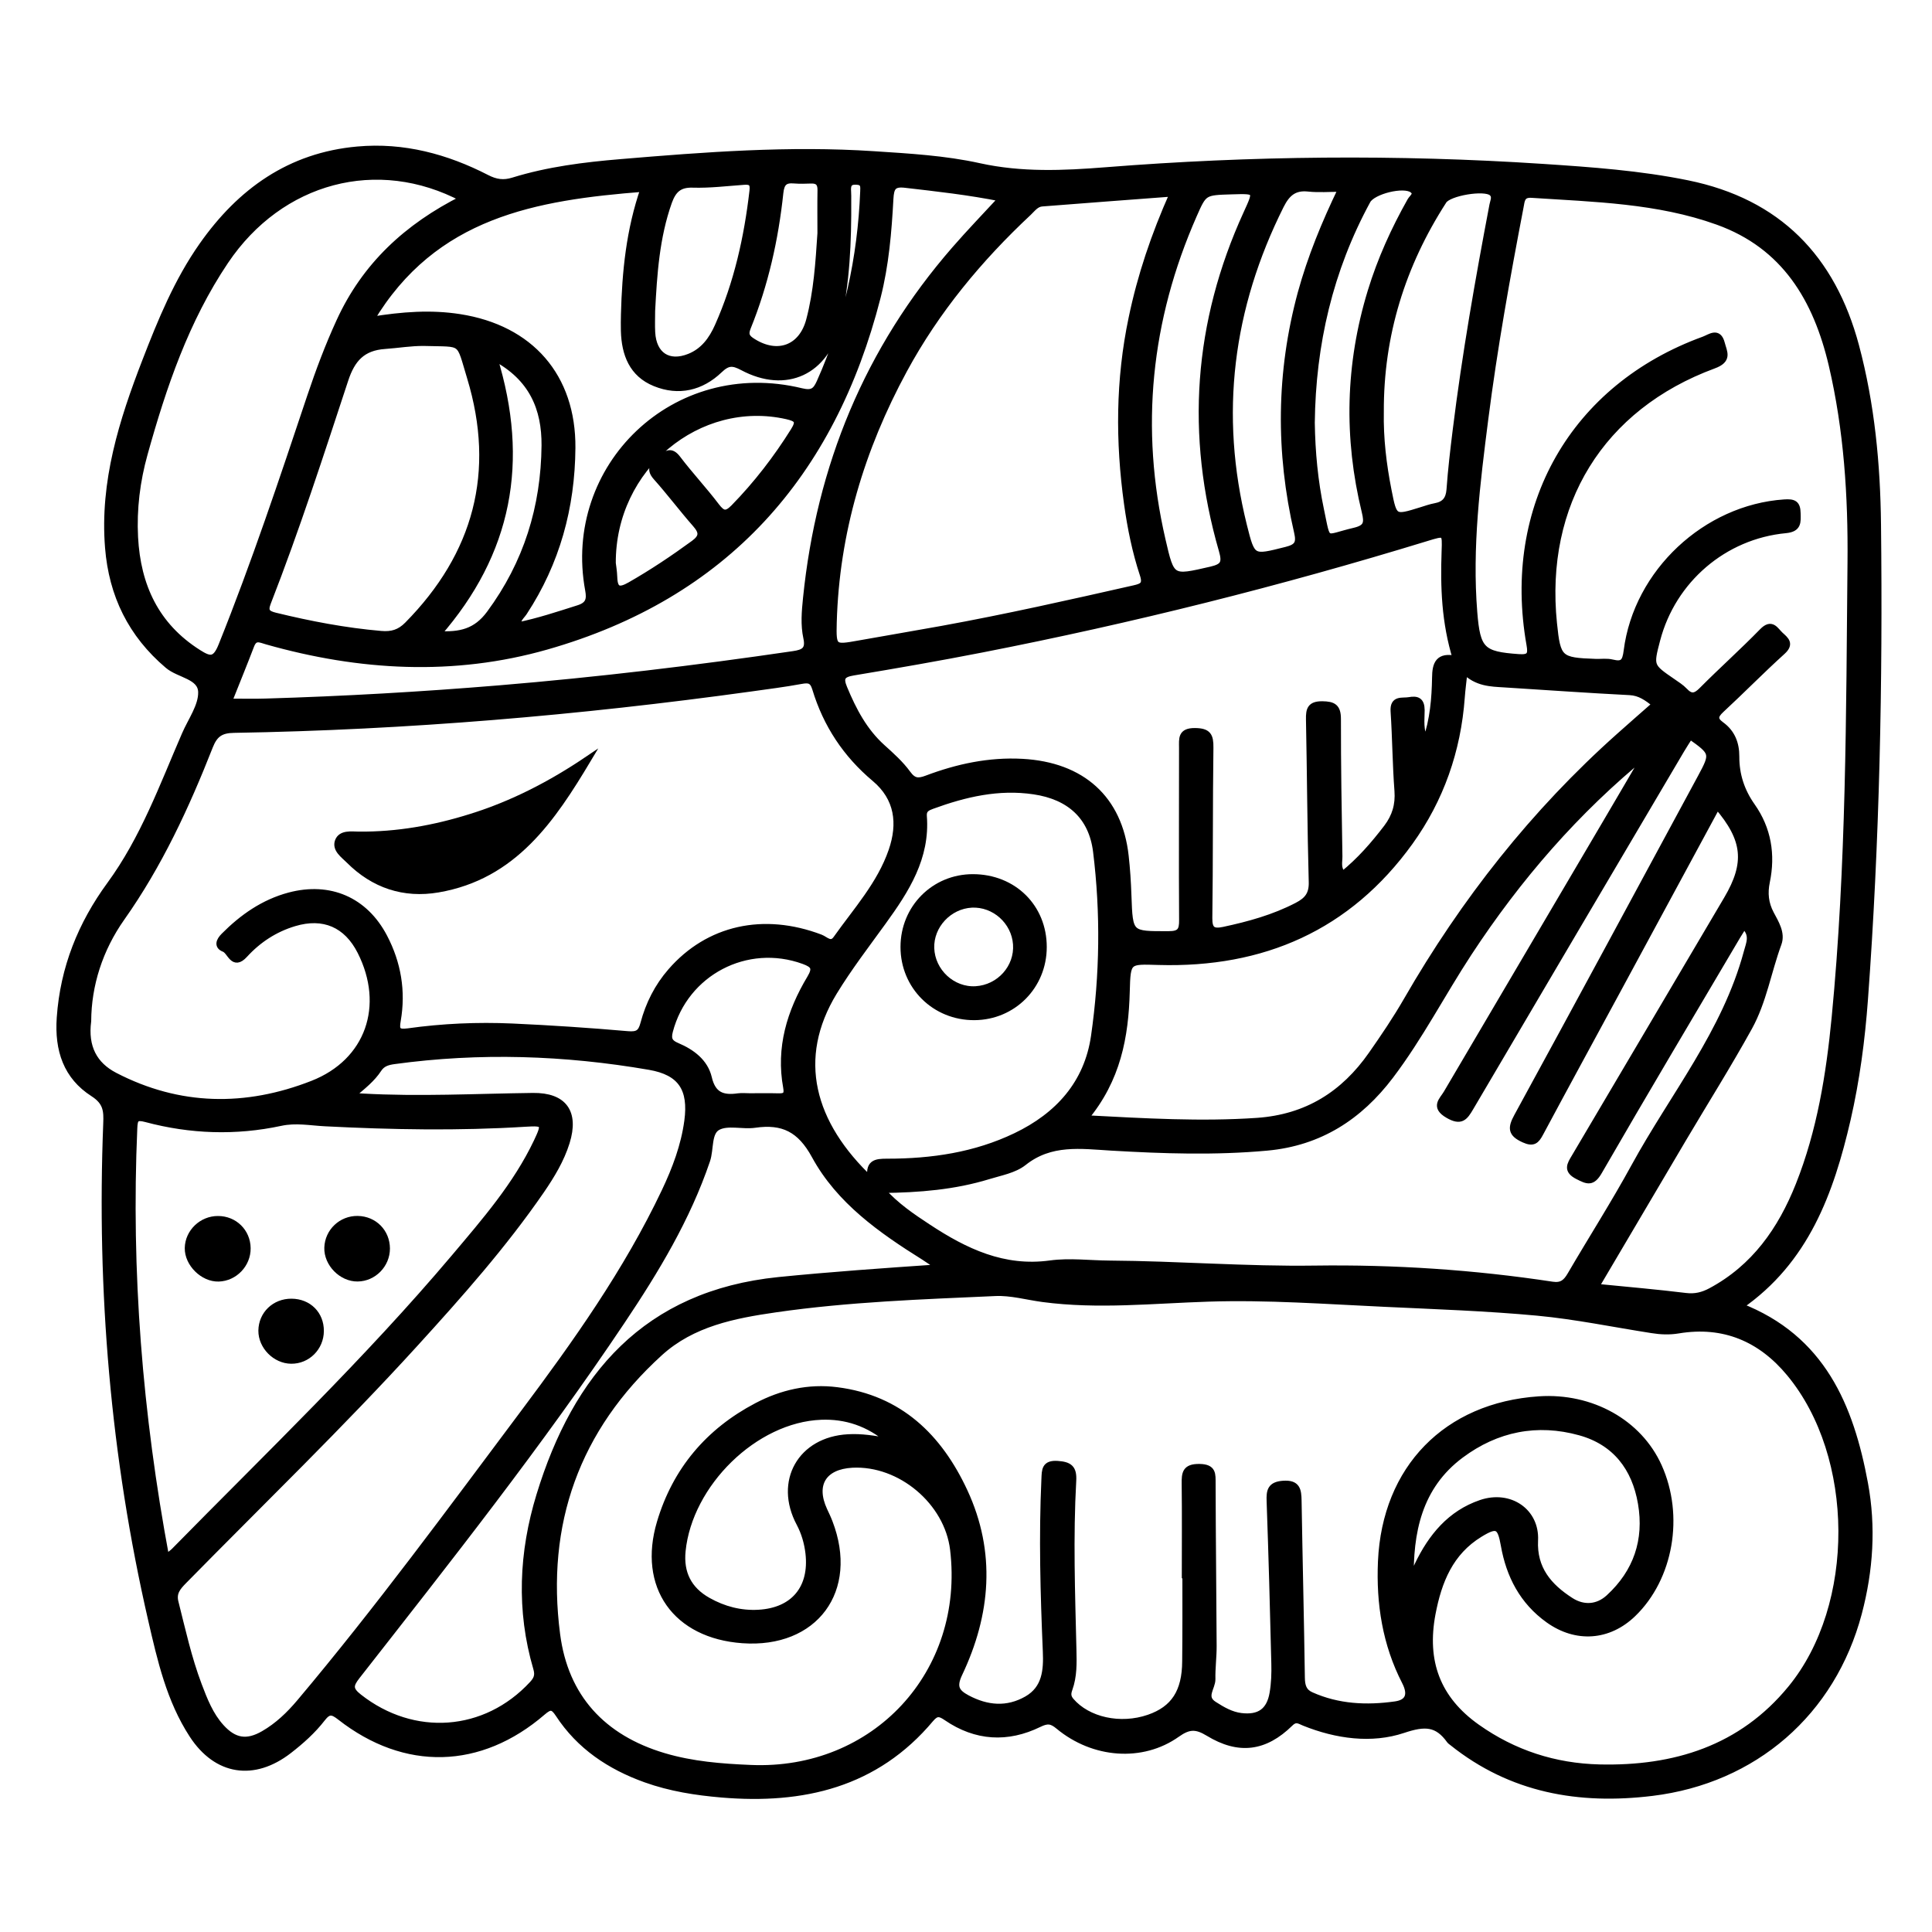 <?xml version="1.0" encoding="utf-8"?>
<!-- Generator: Adobe Illustrator 23.0.0, SVG Export Plug-In . SVG Version: 6.00 Build 0)  -->
<svg version="1.0" xmlns="http://www.w3.org/2000/svg" xmlns:xlink="http://www.w3.org/1999/xlink" x="0px" y="0px"
	 viewBox="0 0 3000 3000" style="enable-background:new 0 0 3000 3000;" xml:space="preserve">
<style type="text/css">
	.st0{stroke:#000000;stroke-width:10;stroke-miterlimit:10;}
</style>
<g id="Layer_1">
</g>
<g id="Layer_2">
	<g>
		<path class="st0" d="M2701.9,2028.3c127.6,49.5,171.5,155.5,193.7,275.2c12.5,67.4,8.1,134.9-9.5,201.4
			c-40.9,154.4-162.1,259.5-320.8,278.8c-113.5,13.8-218.6-4.6-310.1-77.8c-1.3-1.1-2.9-2-3.9-3.3c-19.5-27.2-38.5-27.9-72.5-16.5
			c-49,16.4-103.4,9-153.4-11.1c-7.6-3-13.1-8-22.2,1c-39.3,38.5-79.5,43.8-126.9,14.9c-18.8-11.4-30.3-11.3-48.7,1.8
			c-54.2,38.5-129.7,32.6-183.7-12.2c-10.9-9.1-17.4-9.9-30.5-3.5c-49.1,24-97.9,21.2-143.5-10c-10.5-7.2-15.9-8.3-24.8,2.2
			c-85.3,101.8-198.5,127.6-324.4,117c-40.2-3.4-79.8-9.6-118.1-23.3c-55.7-20-102.7-51.3-135.4-101.4c-8.5-13-13.4-12.6-24.7-2.9
			c-97.1,83.7-213.3,86.6-314.2,7.7c-12.1-9.5-18.1-10.7-28,2.1c-14.7,19-32.6,35-51.7,49.8c-54.5,42.2-112.2,33.6-149.9-24.4
			c-35.2-54.1-49.4-116.4-63.6-178.2c-58.4-253.8-80-511.1-69.8-771.2c0.8-19.4,0.1-33.2-20.5-46.4c-41.4-26.5-55.2-67.3-51.7-117.7
			c5.4-77.3,32.9-145.2,77.6-206.3c52.2-71.3,81.9-153.4,116.5-233.2c9.5-22,26.1-44.5,25.5-66.3c-0.7-24.9-34.6-26.5-52-41.3
			c-57-48.3-86.7-109.3-92.6-182.9c-8.2-102,21.7-196.6,57.8-289.8c24.1-62.3,49.4-124.1,88.2-179.3
			c59.1-84.1,136.2-139.3,241.1-148.7c71.2-6.4,137.8,11.5,200.6,43.8c14,7.2,26.1,9,41.1,4.3c54.3-16.8,110.6-23.8,166.9-28.5
			c130.8-11,261.7-21,393.2-12.3c54.8,3.6,110,6.7,163.4,18.5c65.7,14.5,130.8,11.6,196.7,6.4c226-17.9,452.2-20.1,678.6-5.2
			c75.3,5,150.4,10.3,224.5,25.4c140.8,28.7,224.9,115.5,261.5,252.2c24.3,91,33.1,184.1,34.1,277.5c2.8,246.2-2.2,492.2-20.3,737.8
			c-4.6,62.4-12.8,124.6-26.8,185.6C2842.5,1851.5,2804,1957.7,2701.9,2028.3z M1841,2445.8c-0.3,0-0.6,0-0.9,0
			c0-47.2,0.4-94.3-0.2-141.5c-0.2-16.4,0.6-26.4,22.6-26.1c21.6,0.3,20,11,20.1,25.6c0.2,84.1,1.2,168.1,1.6,252.1
			c0.1,17.1-2.3,34.3-1.9,51.4c0.3,13.2-15.6,27.9,2.8,39.6c13,8.3,26.4,16.2,42.1,18.1c28.3,3.4,44.4-7.7,49.2-35.9
			c2.6-15.1,3.1-30.7,2.7-46.1c-2-84-4.3-168-7.3-252c-0.6-16,1.1-25.3,20.8-26.7c21.7-1.5,23.2,9.5,23.5,25.9
			c1.5,91.7,3.8,183.5,5.1,275.2c0.2,12.6,2.9,21.7,14.5,26.9c42.1,18.9,86.4,20.9,131,14.6c20-2.8,25.6-15.1,15.1-35.5
			c-30.1-58.5-40-121.4-37.1-186.9c6.5-144.3,101.3-241.7,245.2-251.3c81.2-5.4,155,35.8,185.7,103.9
			c34.6,76.7,17.8,173.1-39.9,228.8c-37.9,36.6-88.1,40.1-131.2,9.3c-40-28.6-60.8-68.8-69.1-116.1c-5.3-30.1-10.9-33.4-37.5-17.1
			c-46.2,28.2-64.2,73.2-73.8,123.8c-13.9,73.8,7.1,132.3,69.4,176.4c57.2,40.5,120.9,60.9,189.9,62.6
			c116.8,2.8,220.9-29.3,297.6-122.9c105.8-128.9,104.6-360.8-2-489.4c-44.6-53.9-102.2-78.7-173-66.9c-13.7,2.3-27.4,1.7-41-0.5
			c-59.2-9.2-118.1-21.5-177.6-27.1c-78.5-7.3-157.4-10-236.2-13.7c-91.6-4.2-183.1-11.1-275-8.1c-85.6,2.7-171.3,12-257,0.6
			c-24.6-3.3-49.3-10.4-73.7-9.3c-113.9,5.1-228,9-340.9,25.3c-64.7,9.3-129.6,21.9-180.2,67.9c-129.4,117.6-182,265.3-159.6,437.4
			c12.6,97.3,70.8,160.7,166.1,189c44.1,13.1,89.2,16.6,134.6,18.5c193.1,8.4,337.7-147.6,314.8-339.5
			c-8.8-74.2-82.2-135.9-156.9-132c-44.8,2.4-62.3,30.8-43.7,71.1c2.9,6.2,5.9,12.4,8.3,18.8c40.5,105.4-22.5,190.6-134.9,182.6
			c-103.8-7.4-157.6-83.3-128.1-182.4c24.2-81.3,75.4-141.6,150.2-180.9c38.6-20.3,80.5-29.9,124.3-24.3
			c97.4,12.3,158.7,72.4,198,156.9c44.1,94.9,35.9,190.4-8.1,283.1c-9.7,20.5-4.4,29,12.2,37.9c30.9,16.5,62.3,19.3,93.1,1.7
			c28.7-16.5,30.9-45,29.6-74.4c-3.8-89.1-6.3-178.2-2.2-267.4c0.6-13.8,0-24.7,20.1-23.3c18.3,1.3,25.1,6.2,24,25.7
			c-4.9,87.4-1.8,174.9,0.3,262.3c0.5,20.6,1,41.3-6.1,61c-2.5,6.9-2.9,12.2,2.5,18.6c25.9,30.3,76.7,41.7,121.2,26.3
			c38.9-13.5,56.4-40.2,56.6-87.8C1841.2,2535,1841,2490.4,1841,2445.8z M136.6,1585.6c-5.3,40.5,9.6,68.1,41.5,84.7
			c100.2,52,203.9,53.2,307.3,12.7c87.3-34.2,117-121.5,74.5-205.5c-21.4-42.3-57.5-57.8-102.9-44.2c-30.4,9.1-56.1,26-77.2,49.1
			c-17.9,19.6-21.8-5.4-31.7-9.2c-10.6-4.1-8-12-0.4-19.7c28.9-29.1,61.6-52,101.6-62.7c62.5-16.6,117.1,6.8,147.2,64.2
			c21.3,40.6,28.7,84.2,20.8,129.6c-2.6,14.7-0.6,19.5,16.3,17.2c53.6-7.5,107.7-9.9,161.7-7.5c59.9,2.7,119.8,6.7,179.5,11.9
			c15.4,1.3,20.8-2.3,24.6-16.7c8-30.1,21.8-57.6,42.5-81.3c58.1-66.7,143.7-85.8,232.1-52.2c7.7,2.9,16.3,13.6,24.7,1.6
			c31.1-43.9,68.1-84.4,86-136.4c14.6-42.3,9.8-82-26.3-112.3c-44.8-37.6-75.4-84-92.2-139.5c-4.1-13.6-10.2-14.5-22.3-12.3
			c-26.1,4.8-52.5,8.1-78.8,11.8c-266.1,36.8-533.4,59.6-802,64.1c-20.4,0.3-30,7-37.4,25.9c-36.7,93.3-78.6,183.9-136.9,266.4
			C154.6,1473.8,136.9,1529.3,136.6,1585.6z M2477.8,1998.4c49.6,4.9,94.8,8.8,139.7,14.3c14.6,1.8,26.7-1.2,39.2-7.9
			c67.8-36.4,108.8-94.9,136.5-164.5c33.3-83.7,47.4-171.7,56-260.4c22.7-235,22.4-471,24.6-706.7c1-102.8-5.6-205.7-29.2-306.5
			c-24-102.2-73-185.1-177.4-222.6c-93.2-33.5-191.4-35.5-288.8-41.9c-15.7-1-15.6,8.9-17.6,19.2c-21,109.4-40.7,219-54.8,329.4
			c-12.7,99.5-25.2,199.1-17.1,299.9c4.7,58.9,12.5,66,69.2,70c17.7,1.3,20-4.1,17.2-19.8c-37.9-214.4,68.1-399.8,270.4-473.4
			c9.8-3.6,22.4-14.4,27.6,5.7c3.6,14,11.7,25.4-12.4,34.2c-175.4,64.7-267.3,214.9-248.2,400.8c5.7,55.3,8.6,58,64.9,59.9
			c8.6,0.3,17.5-1.1,25.6,0.9c16.7,4.1,20.8-0.8,23-18.3c15.5-122.3,123-222,244.4-230.2c14.8-1,20.1,1.5,20.4,16.3
			c0.3,13.8,1.7,24.2-18.1,26.1c-96,9-175.6,77.7-199.9,170.5c-10.8,41.2-10.7,41.3,24.3,65.3c6.3,4.4,13.1,8.6,18.3,14.1
			c9.8,10.5,17,9.4,27.1-0.8c30.8-31,63.5-60.2,94-91.5c14.6-14.9,19.8-1.7,27.9,5.7c8.3,7.6,16.3,13.5,2.9,25.6
			c-32.4,29.3-63,60.6-95.1,90.3c-10.1,9.4-10.7,15.6,0.4,23.6c16.5,12,23.1,28.9,23,49.1c-0.1,28.2,8.1,53.5,24.6,76.9
			c25,35.4,31.6,75.3,22.8,117.6c-3.6,17.5-2.1,33.5,6.5,49.7c7.5,14.2,17.6,30,11.7,46.1c-15.9,43.2-23.2,89.9-45.6,130.3
			c-32.3,58.4-67.9,115-101.9,172.4C2569.2,1843.7,2524.4,1919.5,2477.8,1998.4z M2707.9,1437.2c-3.9,6.3-7.1,11.3-10.2,16.4
			c-71.8,121.6-144.1,243-214.7,365.3c-10.7,18.6-18,15.1-32.9,7.5c-17.9-9.1-12.1-17.7-4.8-29.9c79-133.3,157.5-266.9,236.4-400.3
			c33-55.9,29.6-92.8-15.2-144.8c-52.3,96.7-104.3,193-156.4,289.2c-39.5,73-79.3,145.9-118.5,219.1c-6.1,11.4-10.7,16.2-25.2,9.6
			c-20.1-9.1-20.4-17.6-10.4-35.9c95.6-175.1,190.2-350.6,285-526.1c20.3-37.5,19.7-38.8-16.7-64.5c-4.6,7.2-9.3,14.3-13.6,21.6
			c-109.2,185.1-218.5,370.1-327.4,555.4c-8.9,15.2-14.7,23.2-34.7,11.6c-22.3-12.9-8.8-22.7-2.2-33.9
			c82.9-140.9,166-281.8,248.9-422.7c20.6-34.9,41-70,61.5-105c-109.3,88.8-199.7,193.4-276.2,310c-41.3,63-75.9,130.4-121.5,190.6
			c-48.3,63.8-110,103.8-191.6,111.3c-80.6,7.4-161.1,4.7-241.6,0c-47.5-2.8-94.3-10.1-136.4,23.4c-14.6,11.6-36,15.3-54.8,21.1
			c-52.6,16.1-106.9,20.7-165.9,21.3c22.9,25.5,47.6,41.9,72.2,58.1c57.4,37.8,117.2,66.6,189.9,56.6c30-4.1,61.1,0,91.6,0.2
			c106.3,0.7,212.4,9.3,318.9,7.8c123.6-1.7,246.8,6.4,369.1,25c14.8,2.2,21.5-3.9,28.2-15.4c32.8-56.2,67.9-111.1,99.1-168.2
			c60.1-109.9,141.4-208.7,174.8-332.8C2716.4,1464.6,2723.3,1451.5,2707.9,1437.2z M2261,1023.4c-17.8-57.4-19.4-112.1-17.5-167.1
			c1.1-30.2,1.2-30.1-29-20.8c-226.9,69.5-456.8,127.2-689.7,172.7c-66.4,13-133.1,24.6-199.8,35.7c-17.4,2.9-21.2,8.4-14.3,24.8
			c14.3,34.4,31.1,66.6,59.3,92c14,12.6,28.3,25.4,39.3,40.5c9.1,12.5,16.5,12.9,29.8,7.9c47.7-18,96.9-28.6,148.3-25.8
			c93,5.1,150.4,57.2,160.2,145.8c2.3,20.4,3.6,41,4.3,61.6c2.2,61.1,2,60.4,63,60.2c17.5,0,21.2-5.9,21-22.1
			c-0.6-89.2,0-178.3-0.1-267.5c0-14.1-2.3-26,19.8-25.8c20.3,0.2,23.8,7,23.6,25.3c-1.2,88.3-0.5,176.6-1.7,264.9
			c-0.2,18.6,6.4,21.9,22.6,18.5c39.4-8.4,77.9-19,114.1-37.8c16.4-8.5,23.6-17.9,23-37.2c-2.3-84-2.6-168-4.3-252
			c-0.3-15.4,1.8-23.4,20.3-23.3c17.3,0.2,24,4.1,24,22.6c-0.1,71.1,1.1,142.3,2.3,213.4c0.1,8.8-3.1,18.8,5.7,27.9
			c26.3-21.2,48-46.1,68.3-72.7c13.1-17.3,18.4-35.3,16.8-57.1c-3.1-41-3.3-82.2-6-123.3c-1.4-20.5,13.1-15.3,23.8-17.2
			c12.2-2.2,19,0.2,19.1,15.2c0.1,15.2-3.1,31.5,6.8,48.2c11.6-33.8,14.1-66.2,14.7-98.7C2228.9,1031.4,2233.4,1017.3,2261,1023.4z
			 M545.5,1701.6c8.9,0.8,13,1.2,17.1,1.4c88.3,5,176.6,0.2,264.9-0.9c48.2-0.6,66.5,25.3,52.2,71.5c-8.5,27.3-23.2,51.5-39.2,74.9
			c-58.5,85-126.8,161.9-196.1,238c-115.5,126.8-239,246-359.1,368.3c-9.4,9.6-17,18.2-13.1,33.3c10.9,43.2,20.4,86.7,36.2,128.5
			c8.8,23.2,17.8,46.5,34.8,65.3c20.3,22.5,40.2,25.7,66.4,10.5c21.8-12.6,39.7-29.8,55.8-48.9c122.1-145,234-297.8,347.5-449.3
			c81.6-109,160.5-220.1,219.3-343.9c16.6-35,30.2-71,35.4-109.6c6.7-49.8-9.9-75.9-59-84.4c-131.7-22.7-264-27.1-396.7-8.9
			c-9.3,1.3-18.2,3.5-24.1,12.6C577.8,1675.3,563.6,1686.6,545.5,1701.6z M1821.4,300.1c-70.7,5.3-137,10.3-203.3,15.5
			c-9.4,0.7-14.7,8.4-20.8,14.2c-76.9,71.9-143.5,152.2-193.7,244.9c-66.2,122.2-105.4,252.3-109.3,391.9c-1.1,40,0.4,39.9,39,33
			c43-7.7,86-14.9,129-22.7c100.2-18.2,199.6-40.6,298.9-63.1c12.3-2.8,19-5.5,13.7-21.5c-11.8-35.7-19.3-72.6-24.5-109.9
			c-13.4-96.6-13.1-192.6,7.1-288.5C1771.1,428.5,1792.2,365.7,1821.4,300.1z M257.8,2418.7c6.4-5,9.9-7.3,12.7-10.1
			c147.2-149.9,299.2-295.3,435-456.1c47.5-56.3,96.1-112.1,128.1-179.4c13.5-28.4,12.4-30.4-17.7-28.5
			c-103.8,6.5-207.4,4.6-311.1-0.7c-22.9-1.2-45.5-5.7-69-0.6c-69.9,15-139.9,12.6-208.8-5.8c-16-4.3-18.2-0.3-18.8,14.4
			C198.5,1974.6,216.1,2195.4,257.8,2418.7z M1684.8,1736.7c93.4,4.9,180.1,10.1,267.4,4.1c77.1-5.4,134.5-41.6,177.6-103.3
			c19.1-27.3,37.9-55.1,54.5-83.9c88.8-154.2,197.4-292.2,330.4-410.7c18.4-16.4,36.9-32.6,55.9-49.3c-13.1-10.3-24-18.4-40-19.2
			c-64.9-3.3-129.7-7.9-194.6-12c-21.3-1.3-42.9-1.5-62.1-21c-1.8,16.7-3.5,29.1-4.4,41.6c-6,82.3-32.4,157.9-80.3,224.5
			c-95.7,132.8-228.6,190.5-390.1,185.9c-47.9-1.4-48.5-2.7-49.8,46.2C1747.4,1609.4,1735.6,1675.9,1684.8,1736.7z M1352.7,1832.9
			c-5.5-27.8,7.2-28.7,25.1-28.7c69.1,0,136.5-9.8,199.6-40.1c65.9-31.6,111.1-81.7,121.7-155c13.7-95.2,15-191.3,3.2-286.9
			c-6.8-54.8-41.8-85.6-96.7-93.7c-55.1-8.2-107.1,4-158.3,22.7c-7.3,2.7-13.9,5.5-13.1,15.9c5.1,64.6-27.3,114.8-62.9,164
			c-26,36-53.1,71.2-76.4,109.4C1232.3,1643.4,1259,1744.9,1352.7,1832.9z M718.9,308.4c-132.7-70.4-283.5-30-369,97.1
			c-61.4,91.3-96.4,194.2-125.6,299.1c-11.8,42.3-17.2,85.7-14.9,129.7c4,75.4,32.4,137.3,98.4,179.2c18.1,11.5,26.6,13.2,36.3-10.9
			c51.1-127.1,94.3-256.8,137.7-386.6c13.3-39.7,28-78.9,45.5-117C566.8,412.7,631.9,352,718.9,308.4z M1459,1968.2
			c-11.6-7.9-17.6-12.3-24-16.3c-66.7-41.7-131.7-87.4-169.8-157.4c-22.6-41.5-49.7-54.5-92.9-48.3c-19.3,2.8-42.5-4.5-57.9,3.9
			c-15.2,8.3-10.7,34.1-16.7,51.7c-30.6,90.2-79.3,170.8-131.8,249.2c-127.8,191-270.3,371.1-411.8,551.9
			c-10.8,13.8-11.6,20.7,3.2,32.3c84.6,66.6,196.6,58.7,269.4-20c6.9-7.5,9.6-13.6,6.3-24.7c-26.4-89.9-22.2-180.1,4.9-268.6
			c56.6-185,165.3-312.9,371.1-333.9C1289.9,1979.9,1371,1974.2,1459,1968.2z M355.1,1089.8c22,0,39.9,0.5,57.8-0.1
			c120.9-3.6,241.6-10.5,362.1-20.5c152.9-12.7,305.2-30.9,457-53.2c16.2-2.4,24.5-6.7,20.4-25.6c-4.4-20.1-2.6-41-0.5-61.5
			c20.8-204.5,95.4-386.2,230.9-541.8c22.9-26.3,47.1-51.4,72.7-79.1c-51.4-10.3-100.6-15.7-149.9-21.4
			c-18.9-2.2-22.3,4.6-23.3,22.1c-2.8,51.3-7,102.5-19.8,152.6c-70.6,276.4-236.8,463.5-514,542.5c-144.3,41.1-290.1,32.8-434-8
			c-10.5-3-19.1-8.1-24.7,6.5C379.1,1030.3,367.8,1057.9,355.1,1089.8z M575.7,497c49.7-8.1,93.6-11.2,138-4.3
			c109.9,17.1,175.7,91.9,174.8,202.9c-0.7,92-24,177.8-74.9,255.3c-3.8,5.8-10.8,10.6-9.6,20.5c32.4-6.6,63.1-16.9,94.1-26.7
			c16.1-5.1,18.3-13.7,15.5-28.6c-35.2-190.5,133.8-356.3,330.9-308.3c17,4.1,22.4-0.7,28.5-14.2c42.2-94.3,63.6-193.2,67.7-296.1
			c0.3-8.1,1.2-15.1-10.7-15.7c-12.8-0.7-14.1,6.2-13.4,15.9c0.3,4.3,0.2,8.6,0.2,12.9c0.4,64.4-2.1,128.6-16.7,191.6
			c-17.4,74.9-79.4,104.1-146.9,68.1c-15.4-8.2-23.2-8.2-36.2,4.3c-28.2,26.9-63.1,35.3-99.9,20.3c-35.3-14.3-47-45.1-48-81.1
			c-0.2-8.6-0.1-17.1,0.1-25.7c1.7-65.7,8-130.7,30.5-195.4C831.7,305.8,674,332.2,575.7,497z M658.8,532.2
			c-20.6-0.3-40.8,3.3-61.2,4.7c-34.9,2.4-51.1,20.5-61.7,52.8c-38.2,116-75.8,232.3-120.2,346.1c-5.4,13.7-0.4,17.5,11.7,20.5
			c54.1,13.2,108.5,23.6,164.1,28.4c17,1.5,29.2-2.2,41.2-14.3c107.7-109.1,142-237.4,97.5-384.2C712.1,526.8,721,534,658.8,532.2z
			 M2190.4,2455.8c3.7-8.5,7.1-17.2,11.1-25.6c21.1-43.9,50.6-80,98.2-96.2c44.6-15.2,85.8,13.1,83.6,57.7
			c-2.2,44.6,21.8,72.1,55.5,93.8c20,12.9,42.1,11.4,59.6-4.7c42.9-39.4,59.8-89.1,50-146.4c-9.4-55.3-40.1-95.3-95-110.5
			c-66.6-18.5-129.6-5.9-185,35.4C2202.9,2308.1,2188.6,2379.3,2190.4,2455.8z M2143.8,639.4c-0.8,41.4,4.1,82.2,12.1,122.6
			c8.6,43.6,8.8,43.6,50.6,30.6c7.4-2.3,14.7-4.9,22.2-6.3c14.6-2.7,21.2-10.6,22.4-25.9c2.2-30.8,5.8-61.4,9.6-92.1
			c14.5-117.4,35-233.9,57.1-350.1c1.2-6.2,5.2-13.5-1.4-19c-11.5-9.5-66.5-0.3-74.8,12.5C2177.2,411.5,2143.3,520.4,2143.8,639.4z
			 M1912.4,296.8c-42.9,1.3-43,1.2-58.8,37.1c-71.6,162.7-88.8,330.8-48.8,504.3c14.2,61.6,14.1,60.7,75.6,46.6
			c19.9-4.6,22.8-10.8,17.1-30.5c-51.6-178.8-39.3-353.3,38.2-522.8C1952.2,295.4,1952.6,295.6,1912.4,296.8z M2083.1,292.8
			c-19.2,0-35.3,1.4-51.1-0.3c-22.3-2.5-33.6,7.4-43.3,26.7c-79.5,158.8-100.4,324-57.5,496.7c13.1,52.5,13.2,51.5,66.1,38.2
			c17.6-4.4,21.1-10.7,17.1-27.9c-28.7-124.1-27.7-247.7,5.7-371.1C2035.3,399.9,2056.8,347.2,2083.1,292.8z M1382.8,2238.8
			c-33.9-30-70.7-40.6-107.6-39.2c-103.4,3.9-205.2,104.6-215.6,208.8c-3.4,34.1,9.4,60.1,39.6,77.1c24.5,13.8,50.8,20.7,78.8,19.1
			c54.7-3.1,83.9-38.7,77.7-92.8c-1.9-16.4-6.5-32-14.1-46.4c-34.6-64.8,1.8-129.3,75.3-133.3
			C1337.4,2230.9,1357.4,2234,1382.8,2238.8z M2036.6,656.5c0.7,45.5,4.9,90.6,14.3,135.2c11.4,53.7,4.1,44,52,32.8
			c19.6-4.6,20.9-12.2,16.6-29.9c-28-114.7-25.4-228.9,9.2-342.1c15.1-49.4,36.2-95.9,61.5-140.8c2.8-4.9,11.9-10.4,3.1-17.1
			c-13.6-10.2-61.8,1.8-70,16.9C2064.8,419,2038,534.5,2036.6,656.5z M1164.3,1702.6c14.6,0,29.2-0.3,43.7,0.1
			c10.3,0.3,15.5-1.3,13.1-14.2c-11.3-61.4,5.7-117.3,36.9-169.4c9.4-15.7,6.2-21.1-9.9-27c-88.6-32.3-184.3,17.8-208.2,109
			c-3.4,13,0.1,18.4,11.5,23.2c22.9,9.7,43.2,24.8,49,49.5c6.3,27.2,22.1,32.3,45.8,28.9C1152.2,1701.9,1158.3,1702.6,1164.3,1702.6
			z M951.2,874.4c0.3,3.2,2,12.5,2.3,21.9c0.6,20.3,8.4,21.9,25,12.4c34.3-19.6,66.9-41.4,98.8-64.7c14.1-10.3,13.4-18.1,2.7-30.3
			c-20.9-23.8-39.9-49.2-61-72.8c-13-14.6-1.8-20.4,7-28.5c8.9-8.1,15.9-13.8,26.2-0.1c19.1,25.2,40.9,48.4,60,73.6
			c9.6,12.6,15.5,14.3,27.3,2.3c35.5-36.3,66.2-76.2,93.1-119.2c9.3-14.9,6-19.2-10.7-23C1085.1,615.2,950.5,725.2,951.2,874.4z
			 M1012.3,482.7c0,11.1-0.5,22.3,0.1,33.4c1.9,35.4,25.6,51,58,38.1c22.1-8.8,35.1-26.7,44.4-47.6c29.9-67,45.6-137.7,54-210.4
			c1.4-12.3-2.8-15-13.7-14.2c-26.5,1.9-53.1,5.2-79.5,4.4c-21.3-0.7-30.5,8.8-37.1,27C1019,368.3,1015.3,425.4,1012.3,482.7z
			 M767.2,554.9c50.1,162,23,303.7-87.4,430c34.9,2,59.4-3.5,80.5-32c57.8-78.2,84.7-165.5,85.6-261.2
			C846.3,634.6,826.7,586.3,767.2,554.9z M1274.3,362.2c0-22.3-0.3-44.6,0.1-66.9c0.2-11-4.3-15.7-15.2-15.3
			c-8.6,0.3-17.2,0.6-25.7-0.1c-14.7-1.3-20.4,3.5-22.1,19.5c-7.6,71.8-23.3,142-50.5,209.1c-4.9,12-0.5,16.7,8.4,22.2
			c38.3,24,76,10.1,87.5-33.6C1268.5,453,1271.3,407.6,1274.3,362.2z"/>
		<path class="st0" d="M913.1,1178.9c-55.5,92.7-115,181.7-232.8,201.9c-53.1,9.1-100.1-6.6-138.4-45c-8.2-8.2-21.4-17.1-16.9-29.5
			c4.7-12.7,20.6-10.1,32-10c59.7,0.6,117.7-9.8,174.3-27.6C796.3,1248.5,856.2,1217.4,913.1,1178.9z"/>
		<path class="st0" d="M452.7,2021.6c26.4,0.2,45.4,19.2,45.2,45.3c-0.2,25.5-20.6,46-45.8,45.7c-24.4-0.2-46.1-22.2-45.9-46.4
			C406.5,2040.8,426.7,2021.4,452.7,2021.6z"/>
		<path class="st0" d="M384.2,1938.2c0.3,24.9-20,46.1-44.7,46.8c-24.1,0.7-48-23-47.6-47c0.4-24.6,21.6-45,46.7-44.8
			C364,1893.2,383.9,1912.8,384.2,1938.2z"/>
		<path class="st0" d="M555.4,1893.1c25.6,0.4,45,20.1,45.1,45.6c0,25-20.4,45.9-45.1,46.2c-24.7,0.4-47.6-22.9-46.8-47.5
			C509.4,1912.4,530.2,1892.7,555.4,1893.1z"/>
		<path class="st0" d="M1620.4,1470.6c0,60.4-47.2,108.1-107.3,108.5c-61.4,0.4-109.9-47.6-109.8-108.8
			c0.1-60.5,47.5-108,107.5-107.9C1573.7,1362.5,1620.5,1408.7,1620.4,1470.6z M1515.1,1536.4c37-2.2,65.5-34,62.9-70.3
			c-2.6-35.6-33.8-63.4-69.1-61.7c-35.5,1.8-64.4,32.8-63.2,67.9C1447,1508.9,1478.9,1538.5,1515.1,1536.4z"/>
	</g>
</g>
</svg>
